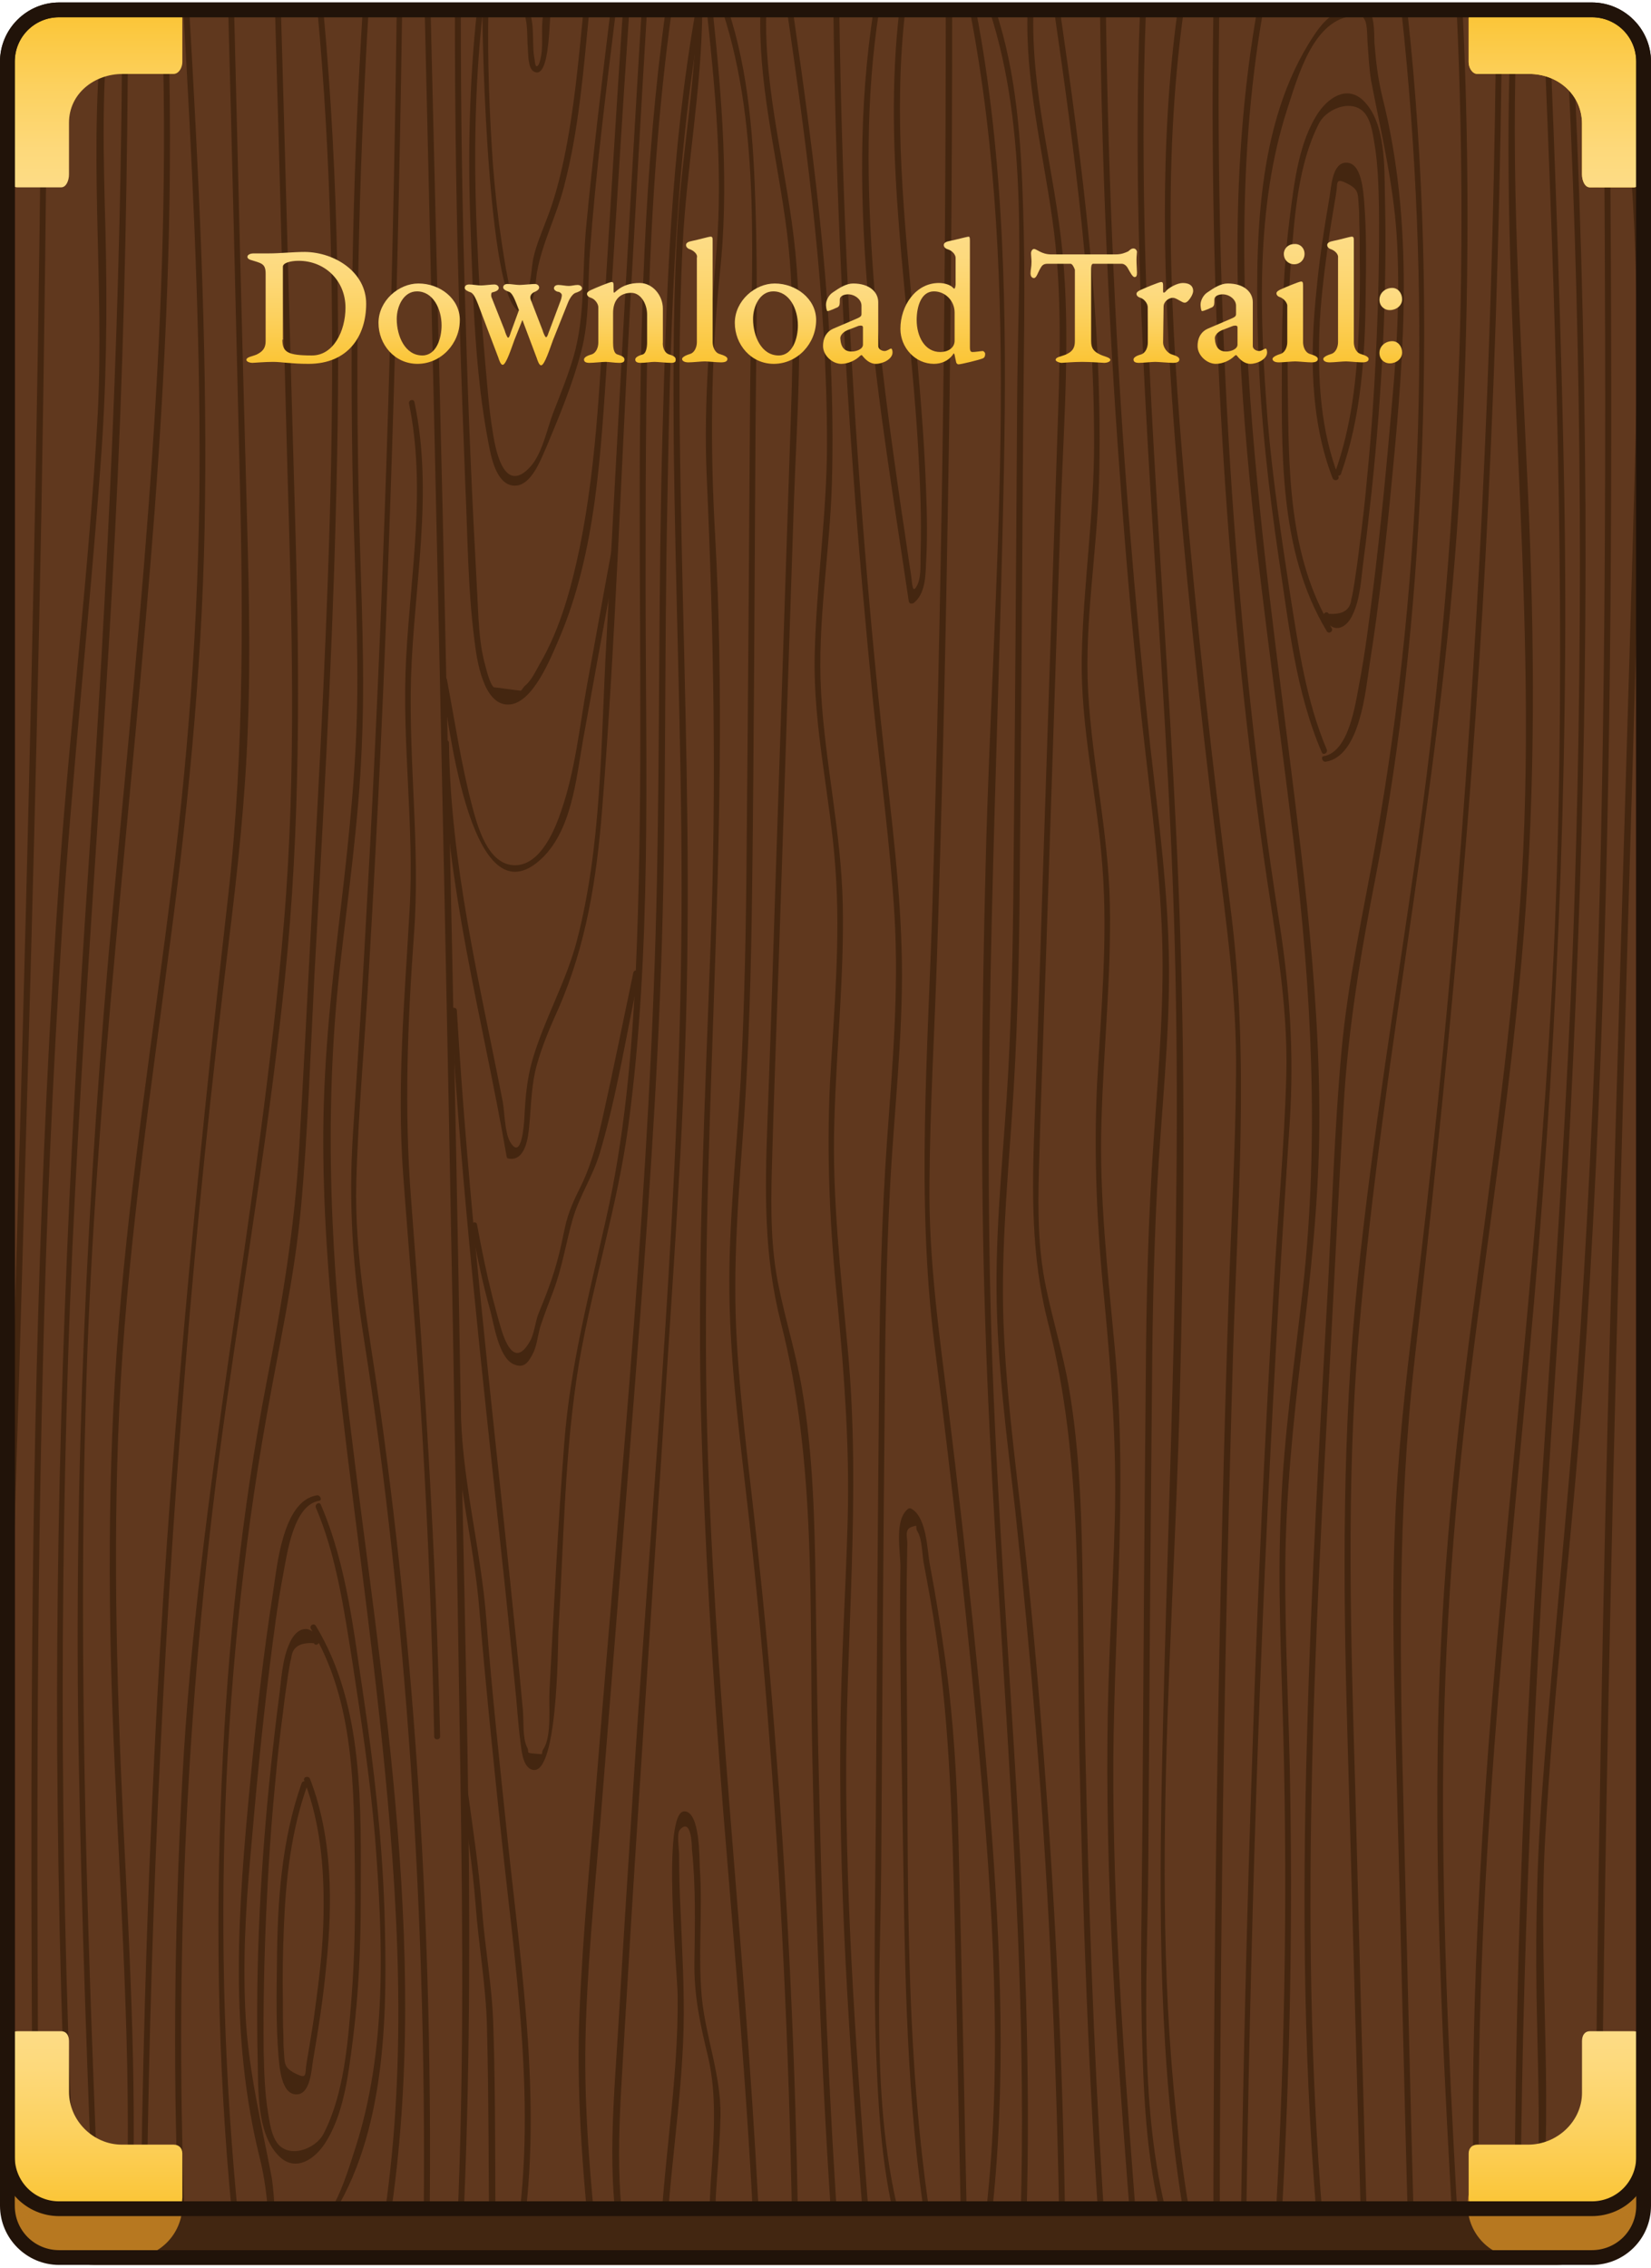 <?xml version="1.0" encoding="utf-8"?>
<!-- Generator: Adobe Illustrator 19.0.0, SVG Export Plug-In . SVG Version: 6.00 Build 0)  -->
<svg version="1.1" id="Layer_1" xmlns="http://www.w3.org/2000/svg" xmlns:xlink="http://www.w3.org/1999/xlink" x="0px" y="0px"
	 viewBox="0 0 335 460" style="enable-background:new 0 0 335 460;" xml:space="preserve">
<style type="text/css">
	.st0{fill:#60381E;}
	.st1{fill:#442610;}
	.st2{fill:#422611;}
	.st3{fill:#B77820;}
	.st4{fill:#FBC536;}
	.st5{fill:url(#XMLID_2_);}
	.st6{fill:url(#XMLID_3_);}
	.st7{fill:url(#XMLID_4_);}
	.st8{fill:url(#XMLID_6_);}
	.st9{fill:#211309;}
	.st10{fill:url(#XMLID_7_);}
	.st11{fill:url(#XMLID_8_);}
	.st12{fill:url(#XMLID_9_);}
	.st13{fill:url(#XMLID_10_);}
	.st14{fill:url(#XMLID_11_);}
	.st15{fill:url(#XMLID_12_);}
	.st16{fill:url(#XMLID_13_);}
	.st17{fill:url(#XMLID_14_);}
	.st18{fill:url(#XMLID_15_);}
	.st19{fill:url(#XMLID_16_);}
	.st20{fill:url(#XMLID_17_);}
	.st21{fill:url(#XMLID_18_);}
	.st22{fill:url(#XMLID_19_);}
	.st23{fill:url(#XMLID_20_);}
</style>
<path id="XMLID_38_" class="st0" d="M315.7,459.4H19.3C8.7,459.4,0,450.8,0,440.1V19.9C0,9.2,8.7,0.6,19.3,0.6h296.3
	c10.7,0,19.3,8.7,19.3,19.3v420.2C335,450.8,326.3,459.4,315.7,459.4z"/>
<g id="XMLID_5_">
	<g id="XMLID_1870_">
		<g id="XMLID_1937_">
			<g id="XMLID_2709_">
				<path id="XMLID_2754_" class="st1" d="M61.2,361.7c-4.1,11.6-4.9,24-5,36.2c-0.1,6.3-0.2,12.7,0.3,19c0.2,2.1,0.5,7.9,3.6,7.9
					c2.9,0.1,3.1-5.1,3.4-6.8c1.1-6.4,2.1-12.8,2.7-19.3c1.3-12.6,1.3-26-3.3-37.9c-0.3-0.7-1.4-0.4-1.2,0.3
					c3.6,9.3,4.2,19.4,3.9,29.2c-0.2,5.8-0.9,11.6-1.7,17.4c-0.3,2.4-0.7,4.8-1.1,7.2c-0.2,1.2-0.4,2.4-0.6,3.6
					c-0.4,2.2,0.3,3.4-2.4,2c-2.3-1.2-2-2.1-2.2-4.5c-0.1-1.1-0.1-2.1-0.1-3.2c-0.1-2.3-0.1-4.7-0.1-7c-0.1-5,0-10,0.2-15
					c0.4-9.8,1.5-19.6,4.8-28.8C62.6,361.3,61.4,361,61.2,361.7L61.2,361.7z"/>
			</g>
		</g>
		<g id="XMLID_1936_">
			<g id="XMLID_2558_">
				<path id="XMLID_2569_" class="st1" d="M64.7,332.7c-1.6-3.5-4.5-2.7-5.9,0.5c-1.6,3.4-1.7,7.6-2.2,11.2
					c-0.6,4.5-1.1,9.1-1.6,13.6c-2.1,20-3.2,40.3-2.7,60.5c0.1,5.6-0.1,13.9,3.9,18.4c3.2,3.7,7.1,1.6,9.5-1.8
					c4.1-6,5-14.5,5.9-21.4c1.2-9.5,1.6-19.1,1.6-28.6c0-18.4,0.8-38.9-9.1-55.3c-0.4-0.7-1.4-0.1-1,0.6c8.9,14.7,8.7,32.5,8.9,49
					c0.1,8.7,0,17.4-0.7,26.1c-0.7,8.8-1.5,19.2-5.6,27.2c-1.7,3.4-7.5,5.3-9.7,1.6c-1-1.6-1.3-3.9-1.6-5.7
					c-0.7-4.2-0.8-8.4-0.9-12.6c-0.1-9.2,0.1-18.4,0.5-27.6c0.4-9.1,1-18.3,1.9-27.4c0.4-4.5,0.9-9,1.5-13.5
					c0.3-2.7,0.7-5.4,1.1-8.1c0.2-1,0.3-2.1,0.6-3.1c0.2-2.2,1.7-3.2,4.6-3C64,334,65,333.4,64.7,332.7L64.7,332.7z"/>
			</g>
		</g>
		<g id="XMLID_1935_">
			<g id="XMLID_2549_">
				<path id="XMLID_2554_" class="st1" d="M64.3,303.3c-7,1.1-8.1,14.6-8.9,19.7c-2,12.7-3.4,25.4-4.6,38.2
					c-2.5,25.9-4.4,51.4,2,76.9c0.9,3.7,1.3,7.1,1.6,10.8c0.1,1.5-0.1,5.4,1.1,6.6c1.3,1.4,3.7,0.5,5.4,0.1c2.6-0.6,4.4-2.9,5.8-5
					c12-18,11.9-42.8,11.3-63.4c-0.5-14.4-2.1-28.6-4.2-42.8c-2-13.2-3.4-26.9-8.7-39.2c-0.3-0.7-1.3-0.1-1,0.6
					c4.2,9.9,5.7,20.7,7.4,31.3c1.8,11.8,3.6,23.7,4.6,35.6c1.6,20.8,2.5,42.9-4,63c-2.1,6.4-5.1,17.6-12.8,18.8
					c-1.8,0.3-2.1,0.8-2.9-0.7c-0.6-1-0.5-3.8-0.6-4.9c-0.2-2.5-0.3-5-0.7-7.4c-2-10.5-4.5-20.7-5.2-31.5
					c-0.7-11.2-0.1-22.3,0.9-33.4c1.1-12.8,2.3-25.6,3.9-38.4c0.8-6.4,1.6-12.8,2.8-19.1c0.8-4.2,2.1-13.9,7.3-14.7
					C65.4,304.3,65,303.2,64.3,303.3L64.3,303.3z"/>
			</g>
		</g>
		<g id="XMLID_1934_">
			<g id="XMLID_2157_">
				<path id="XMLID_2169_" class="st1" d="M64.4,2c5.7,61.3,2.1,122.9-1.2,184.2c-0.8,15.6-1.6,31.2-2.5,46.8
					c-0.9,16-3.5,31.5-6.6,47.3c-5.1,26.5-7.9,53.5-9.1,80.5c-1.4,31.5-0.7,63.1,2.7,94.4c0.1,0.8,1.3,0.8,1.2,0
					c-6-55.6-4.6-112.9,5.2-168c2.5-14.2,5.7-28.2,7-42.6c1.4-15.5,1.9-31.2,2.7-46.8c1.7-30.8,3.5-61.6,4.3-92.4
					c1-34.5,0.7-69-2.5-103.4C65.6,1.2,64.4,1.2,64.4,2L64.4,2z"/>
			</g>
		</g>
		<g id="XMLID_1933_">
			<g id="XMLID_2143_">
				<path id="XMLID_2155_" class="st1" d="M55.8,2c0.9,30.9,1.7,61.7,2.5,92.6c0.9,30.9,1.9,61.7-0.7,92.6
					C52.7,245.4,40.1,302.5,37,360.8c-1.7,31.4-2,62.9-0.5,94.3c0,0.8,1.2,0.8,1.2,0c-2.6-56.8,0.2-113.8,8.2-170.1
					c4.1-28.8,8.9-57.5,11.9-86.5c3.2-30.9,3-61.6,2.1-92.5C58.9,71.4,58,36.7,57,2C57,1.2,55.8,1.2,55.8,2L55.8,2z"/>
			</g>
		</g>
		<g id="XMLID_1931_">
			<g id="XMLID_2134_">
				<path id="XMLID_2141_" class="st1" d="M46.3,2c0.8,29.5,1.5,59.1,2.2,88.6c0.8,30.6,1.2,60.7-2.2,91.1
					c-6.6,58.1-12.2,116.2-15,174.6c-1.6,32.9-2.5,65.8-2.8,98.8c0,0.8,1.2,0.8,1.2,0c0.5-59.3,3.1-118.7,7.9-177.8
					c2.3-28.8,5.3-57.4,8.8-86.1c1.8-14.6,3.4-29.2,3.9-44c0.6-15.5,0.1-31.1-0.3-46.6C49.1,67.8,48.3,34.9,47.5,2
					C47.5,1.2,46.3,1.2,46.3,2L46.3,2z"/>
			</g>
		</g>
		<g id="XMLID_1930_">
			<g id="XMLID_2098_">
				<path id="XMLID_2104_" class="st1" d="M37.2,2c1.7,29.5,3.2,59,3.3,88.5c0.1,29.7-1.9,59.2-5.6,88.7
					c-3.7,29.8-8.4,59.4-10.8,89.3c-2.4,30-2.2,60.2-0.8,90.2c1.4,32.1,3.7,64.3,2.1,96.4c0,0.8,1.2,0.8,1.2,0
					c1.4-28.5-0.2-57.1-1.6-85.6c-1.4-29.8-2.2-59.6-0.5-89.4c1.8-30,6.2-59.7,10.1-89.5c3.9-29.5,6.7-59,7-88.8
					C42,68.5,40.3,35.2,38.4,2C38.4,1.2,37.2,1.2,37.2,2L37.2,2z"/>
			</g>
		</g>
		<g id="XMLID_1929_">
			<g id="XMLID_2088_">
				<path id="XMLID_2095_" class="st1" d="M32.8,2c2.3,60.5-4.2,120.8-9.8,180.9C17.6,241.3,14.9,299.4,16,358
					c0.6,32.4,1.8,64.8,3.1,97.1c0,0.8,1.2,0.8,1.2,0c-2.4-58-4.6-116.1-2.8-174.1c1.8-59.4,9.4-118.4,13.9-177.7
					C33.9,69.6,35.3,35.8,34,2C34,1.2,32.8,1.2,32.8,2L32.8,2z"/>
			</g>
		</g>
		<g id="XMLID_1928_">
			<g id="XMLID_2077_">
				<path id="XMLID_2084_" class="st1" d="M73.6,2c-1.9,30.6-2.6,61.3-2.1,92c0.2,15.4,1.1,30.7,1,46.1c-0.1,14.6-1.6,29.1-3.3,43.6
					c-1.8,15.2-3.5,30.4-3.6,45.7c-0.1,15,1,29.9,2.5,44.8c3,28.4,7.3,56.6,10,84.9c3.1,31.8,4.5,64.2-1,95.9
					c-0.1,0.8,1,1.1,1.2,0.3c9.7-55.8-0.9-112.9-7.5-168.4c-3.6-30.1-5.2-59.9-1.9-90.1c1.7-15.1,3.9-30.1,4.5-45.3
					c0.7-15.3-0.1-30.5-0.5-45.8C72,71.1,72.7,36.5,74.8,2C74.8,1.2,73.6,1.2,73.6,2L73.6,2z"/>
			</g>
		</g>
		<g id="XMLID_1927_">
			<g id="XMLID_2068_">
				<path id="XMLID_2075_" class="st1" d="M80.5,2c-0.8,60.8-2.7,121.6-6.1,182.3c-0.8,15.3-1.8,30.6-2.8,45.9
					c-0.9,14,0,27.3,2.2,41.1c4.5,28.6,7.5,57.4,9.5,86.2c2.2,32.5,3.1,65.1,2.6,97.7c0,0.8,1.2,0.8,1.2,0
					c0.9-56.9-2.2-114.1-10.1-170.4c-2.1-15-5.1-29.9-4.7-45.1c0.4-14.6,1.8-29.2,2.6-43.8c1.8-30.4,3.2-60.8,4.2-91.2
					c1.2-34.2,2-68.4,2.5-102.7C81.7,1.2,80.5,1.2,80.5,2L80.5,2z"/>
			</g>
		</g>
		<g id="XMLID_1926_">
			<g id="XMLID_2059_">
				<path id="XMLID_2066_" class="st1" d="M24.8,2c-0.1,58.3-3,116.4-6.9,174.6c-4,59.5-6.6,119-6.3,178.7
					c0.2,33.3,1.1,66.6,2.9,99.9c0,0.8,1.2,0.8,1.2,0c-3.2-59.6-3.8-119.4-1.9-179.1c1.9-60,7.4-119.8,10.1-179.8
					C25.3,64.9,25.9,33.4,26,2C26,1.2,24.8,1.2,24.8,2L24.8,2z"/>
			</g>
		</g>
		<g id="XMLID_1924_">
			<g id="XMLID_2048_">
				<path id="XMLID_2054_" class="st1" d="M21.2,2c-3.6,27.3,0.1,55.1-1.4,82.5c-1.7,30.8-5.5,61.4-7.7,92.1
					c-4.2,59.8-5.5,119.8-5.7,179.8c-0.1,32.9,0.1,65.8,0.4,98.7c0,0.8,1.2,0.8,1.2,0c-0.5-59.4-0.8-118.7,0.7-178.1
					c0.7-29.6,2-59.1,3.9-88.6c2-31.4,5.5-62.7,7.8-94.1c1.2-15.8,1.4-31.6,1-47.5C21,31.9,20.5,16.9,22.4,2
					C22.5,1.2,21.3,1.2,21.2,2L21.2,2z"/>
			</g>
		</g>
		<g id="XMLID_1923_">
			<g id="XMLID_2038_">
				<path id="XMLID_2045_" class="st1" d="M8.5,2C7.6,122.9,3.6,243.6,0.2,364.4c-0.9,30.4-0.7,60.8,3.6,90.9
					c0.1,0.8,1.3,0.4,1.2-0.3c-3.9-27.4-4.5-55.1-3.8-82.7c0.7-30.1,1.7-60.3,2.6-90.4c1.7-59.4,3.5-118.7,4.6-178.1
					C9,69.9,9.4,36,9.7,2C9.7,1.2,8.5,1.2,8.5,2L8.5,2z"/>
			</g>
		</g>
		<g id="XMLID_1898_">
			<g id="XMLID_1922_">
				<g id="XMLID_2028_">
					<path id="XMLID_2034_" class="st1" d="M191.9,2c0,60.5-0.9,121-2.7,181.4c-0.9,29.8-3.3,59.6,0.4,89.3
						c3.7,29.2,7,58.5,9.5,87.8c2.7,31.3,4.5,63.2,0.2,94.5c-0.1,0.8,1.1,1.1,1.2,0.3c3.7-27.3,2.8-55.1,0.8-82.5
						c-2.1-28.9-5.3-57.9-8.8-86.7c-1.9-15.4-4.1-30.7-3.9-46.2c0.1-15.1,1-30.1,1.5-45.2c1-30,1.7-59.9,2.2-89.9
						c0.6-34.3,0.9-68.6,0.9-102.8C193.1,1.2,191.9,1.2,191.9,2L191.9,2z"/>
				</g>
			</g>
			<g id="XMLID_1921_">
				<g id="XMLID_2020_">
					<path id="XMLID_2026_" class="st1" d="M196.8,2.2c10.9,56.6,4.6,115.6,3.2,172.9c-0.8,30.9-1.1,61.8-0.1,92.7
						c0.9,29.1,3,58.1,4.7,87.2c2,33.4,3.6,66.8,2.3,100.2c0,0.8,1.2,0.8,1.2,0c2.3-59.3-4.5-118.4-6.7-177.6
						c-2.3-60.8,1.1-121.4,2.3-182.2c0.6-31.2,0.2-62.8-5.7-93.5C197.8,1.1,196.7,1.4,196.8,2.2L196.8,2.2z"/>
				</g>
			</g>
			<g id="XMLID_1920_">
				<g id="XMLID_2012_">
					<path id="XMLID_2018_" class="st1" d="M200.8,2.2c8,24.5,5.8,52.2,5.6,77.6c-0.2,30.6-0.4,61.2-0.7,91.7
						c-0.1,15.2-0.3,30.3-1.1,45.5c-0.8,14.9-2.5,29.7-2.4,44.6c0.1,15,2.1,29.9,3.8,44.8c1.6,14.9,3,29.7,4.2,44.6
						c2.8,34.7,4.3,69.4,4.8,104.2c0,0.8,1.2,0.8,1.2,0c-0.4-31.2-1.7-62.3-4-93.4c-1.1-15.3-2.4-30.5-4-45.7
						c-1.6-15.3-3.8-30.5-4.5-45.8c-0.7-14.6,0.6-29,1.6-43.5c1.1-15.7,1.5-31.5,1.6-47.3c0.3-30.7,0.5-61.4,0.7-92.1
						c0.1-15,0.5-30.1,0-45.1c-0.4-13.5-1.3-27.4-5.6-40.3C201.7,1.1,200.5,1.4,200.8,2.2L200.8,2.2z"/>
				</g>
			</g>
			<g id="XMLID_1919_">
				<g id="XMLID_2004_">
					<path id="XMLID_2010_" class="st1" d="M272.1,96.1c4.1-11.6,4.9-24,5-36.2c0.1-6.3,0.2-12.7-0.3-19c-0.2-2.1-0.5-7.9-3.6-7.9
						c-2.9-0.1-3.1,5.1-3.4,6.8c-1.1,6.4-2.1,12.8-2.7,19.3c-1.3,12.6-1.3,26,3.3,37.9c0.3,0.7,1.4,0.4,1.2-0.3
						c-3.6-9.3-4.2-19.4-3.9-29.2c0.2-5.8,0.9-11.6,1.7-17.4c0.3-2.4,0.7-4.8,1.1-7.2c0.2-1.2,0.4-2.4,0.6-3.6
						c0.4-2.2-0.3-3.4,2.4-2c2.3,1.2,2,2.1,2.2,4.5c0.1,1.1,0.1,2.1,0.1,3.2c0.1,2.3,0.1,4.7,0.1,7c0.1,5,0,10-0.2,15
						c-0.4,9.8-1.5,19.6-4.8,28.8C270.7,96.5,271.9,96.8,272.1,96.1L272.1,96.1z"/>
				</g>
			</g>
			<g id="XMLID_1917_">
				<g id="XMLID_1997_">
					<path id="XMLID_2001_" class="st1" d="M268.6,125.1c1.6,3.5,4.5,2.7,5.9-0.5c1.6-3.4,1.7-7.6,2.2-11.2
						c0.6-4.5,1.1-9.1,1.6-13.6c2.1-20,3.2-40.3,2.7-60.5c-0.1-5.6,0.1-13.9-3.9-18.4c-3.2-3.7-7.1-1.6-9.5,1.8
						c-4.1,6-5,14.5-5.9,21.4c-1.2,9.5-1.6,19.1-1.6,28.6c0,18.4-0.8,38.9,9.1,55.3c0.4,0.7,1.4,0.1,1-0.6
						c-8.9-14.7-8.7-32.5-8.9-49c-0.1-8.7,0-17.4,0.7-26.1c0.7-8.8,1.5-19.2,5.6-27.2c1.7-3.4,7.5-5.3,9.7-1.6
						c1,1.6,1.3,3.9,1.6,5.7c0.7,4.2,0.8,8.4,0.9,12.6c0.1,9.2-0.1,18.4-0.5,27.6c-0.4,9.1-1,18.3-1.9,27.4c-0.4,4.5-0.9,9-1.5,13.5
						c-0.3,2.7-0.7,5.4-1.1,8.1c-0.2,1-0.3,2.1-0.6,3.1c-0.2,2.2-1.7,3.2-4.6,3C269.3,123.8,268.3,124.4,268.6,125.1L268.6,125.1z"
						/>
				</g>
			</g>
			<g id="XMLID_1916_">
				<g id="XMLID_1990_">
					<path id="XMLID_1994_" class="st1" d="M269,154.5c7-1.1,8.1-14.6,8.9-19.7c2-12.7,3.4-25.4,4.6-38.2c2.5-25.9,4.4-51.4-2-76.9
						c-0.9-3.7-1.3-7.1-1.6-10.8c-0.1-1.5,0.1-5.4-1.1-6.6c-1.3-1.4-3.7-0.5-5.4-0.1c-2.6,0.6-4.4,2.9-5.8,5
						c-12,18-11.9,42.8-11.3,63.4c0.5,14.4,2.1,28.6,4.2,42.8c2,13.2,3.4,26.9,8.7,39.2c0.3,0.7,1.3,0.1,1-0.6
						c-4.2-9.9-5.7-20.7-7.4-31.3c-1.8-11.8-3.6-23.7-4.6-35.6c-1.6-20.8-2.5-42.9,4-63c2.1-6.4,5.1-17.6,12.8-18.8
						c1.8-0.3,2.1-0.8,2.9,0.7c0.6,1,0.5,3.8,0.6,4.9c0.2,2.5,0.3,5,0.7,7.4c2,10.5,4.5,20.7,5.2,31.5c0.7,11.2,0.1,22.3-0.9,33.4
						c-1.1,12.8-2.3,25.6-3.9,38.4c-0.8,6.4-1.6,12.8-2.8,19.1c-0.8,4.2-2.1,13.9-7.3,14.7C268,153.5,268.3,154.6,269,154.5
						L269,154.5z"/>
				</g>
			</g>
			<g id="XMLID_1915_">
				<g id="XMLID_1983_">
					<path id="XMLID_1987_" class="st1" d="M268.9,455.8c-5.7-61.3-2.1-122.9,1.2-184.2c0.8-15.6,1.6-31.2,2.5-46.8
						c0.9-16,3.5-31.5,6.6-47.3c5.1-26.5,7.9-53.5,9.1-80.5c1.4-31.5,0.7-63.1-2.7-94.4c-0.1-0.8-1.3-0.8-1.2,0
						c6,55.6,4.6,112.9-5.2,168c-2.5,14.2-5.7,28.2-7,42.6c-1.4,15.5-1.9,31.2-2.7,46.8c-1.7,30.8-3.5,61.6-4.3,92.4
						c-1,34.5-0.7,69,2.5,103.4C267.8,456.5,269,456.6,268.9,455.8L268.9,455.8z"/>
				</g>
			</g>
			<g id="XMLID_1914_">
				<g id="XMLID_1976_">
					<path id="XMLID_1980_" class="st1" d="M277.5,455.8c-0.9-30.9-1.7-61.7-2.5-92.6c-0.9-30.9-1.9-61.7,0.7-92.6
						c4.9-58.2,17.5-115.3,20.6-173.6c1.7-31.4,2-62.9,0.5-94.3c0-0.8-1.2-0.8-1.2,0c2.6,56.8-0.2,113.8-8.2,170.1
						c-4.1,28.8-8.9,57.5-11.9,86.5c-3.2,30.9-3,61.6-2.1,92.5c1,34.7,1.9,69.4,2.9,104.1C276.3,456.6,277.5,456.6,277.5,455.8
						L277.5,455.8z"/>
				</g>
			</g>
			<g id="XMLID_1913_">
				<g id="XMLID_1969_">
					<path id="XMLID_1973_" class="st1" d="M287,455.8c-0.8-29.5-1.5-59.1-2.2-88.6c-0.8-30.6-1.2-60.7,2.2-91.1
						c6.6-58.1,12.2-116.2,15-174.6c1.6-32.9,2.5-65.8,2.8-98.8c0-0.8-1.2-0.8-1.2,0c-0.5,59.3-3.1,118.7-7.9,177.8
						c-2.3,28.8-5.3,57.4-8.8,86.1c-1.8,14.6-3.4,29.2-3.9,44c-0.6,15.5-0.1,31.1,0.3,46.6c0.9,32.9,1.6,65.8,2.5,98.7
						C285.9,456.6,287.1,456.6,287,455.8L287,455.8z"/>
				</g>
			</g>
			<g id="XMLID_1912_">
				<g id="XMLID_1962_">
					<path id="XMLID_1966_" class="st1" d="M296.1,455.8c-1.7-29.5-3.2-59-3.3-88.5c-0.1-29.7,1.9-59.2,5.6-88.7
						c3.7-29.8,8.4-59.4,10.8-89.3c2.4-30,2.2-60.2,0.8-90.2c-1.4-32.1-3.7-64.3-2.1-96.4c0-0.8-1.2-0.8-1.2,0
						c-2.9,58.4,5.5,116.6,2.1,175c-1.8,30-6.2,59.7-10.1,89.5c-3.9,29.5-6.7,59-7,88.8c-0.4,33.3,1.4,66.6,3.3,99.8
						C294.9,456.6,296.1,456.6,296.1,455.8L296.1,455.8z"/>
				</g>
			</g>
			<g id="XMLID_1910_">
				<g id="XMLID_1955_">
					<path id="XMLID_1959_" class="st1" d="M300.5,455.8c-2.3-60.5,4.2-120.8,9.8-180.9c5.4-58.3,8.1-116.5,7.1-175.1
						c-0.6-32.4-1.8-64.8-3.1-97.1c0-0.8-1.2-0.8-1.2,0c2.4,58,4.6,116.1,2.8,174.1c-1.8,59.4-9.4,118.4-13.9,177.7
						c-2.5,33.7-3.9,67.5-2.7,101.3C299.4,456.6,300.6,456.6,300.5,455.8L300.5,455.8z"/>
				</g>
			</g>
			<g id="XMLID_1909_">
				<g id="XMLID_1948_">
					<path id="XMLID_1952_" class="st1" d="M259.7,455.8c1.9-30.6,2.6-61.3,2.1-92c-0.2-15.4-1.1-30.7-1-46.1
						c0.1-14.6,1.6-29.1,3.3-43.6c1.8-15.2,3.5-30.4,3.6-45.7c0.1-15-1-29.9-2.5-44.8c-3-28.4-7.3-56.6-10-84.9
						c-3.1-31.8-4.5-64.2,1-95.9c0.1-0.8-1-1.1-1.2-0.3c-9.7,55.8,0.9,112.9,7.5,168.4c3.6,30.1,5.2,59.9,1.9,90.1
						c-1.7,15.1-3.9,30.1-4.5,45.3c-0.7,15.3,0.1,30.5,0.5,45.8c0.9,34.6,0.2,69.2-1.9,103.7C258.5,456.6,259.7,456.6,259.7,455.8
						L259.7,455.8z"/>
				</g>
			</g>
			<g id="XMLID_1908_">
				<g id="XMLID_1647_">
					<path id="XMLID_1945_" class="st1" d="M252.8,455.8c0.8-60.8,2.7-121.6,6.1-182.3c0.8-15.3,1.8-30.6,2.8-45.9
						c0.9-14,0-27.3-2.2-41.1c-4.5-28.6-7.5-57.4-9.5-86.2c-2.2-32.5-3.1-65.1-2.6-97.7c0-0.8-1.2-0.8-1.2,0
						c-0.9,56.9,2.2,114.1,10.1,170.4c2.1,15,5.1,29.9,4.7,45.1c-0.4,14.6-1.8,29.2-2.6,43.8c-1.8,30.4-3.2,60.8-4.2,91.2
						c-1.2,34.2-2,68.4-2.5,102.7C251.6,456.6,252.8,456.6,252.8,455.8L252.8,455.8z"/>
				</g>
			</g>
			<g id="XMLID_1907_">
				<g id="XMLID_1611_">
					<path id="XMLID_1635_" class="st1" d="M247.5,455.8c0-60.5,0.9-121,2.7-181.4c0.9-29.8,3.3-59.6-0.4-89.3
						c-3.7-29.2-7-58.5-9.5-87.8c-2.7-31.3-4.5-63.2-0.2-94.5c0.1-0.8-1.1-1.1-1.2-0.3c-3.7,27.3-2.8,55.1-0.8,82.5
						c2.1,28.9,5.3,57.9,8.8,86.7c1.9,15.4,4.1,30.7,3.9,46.2c-0.1,15.1-1,30.1-1.5,45.2c-1,30-1.7,59.9-2.2,89.9
						c-0.6,34.3-0.9,68.6-0.9,102.8C246.3,456.6,247.5,456.6,247.5,455.8L247.5,455.8z"/>
				</g>
			</g>
			<g id="XMLID_1906_">
				<g id="XMLID_1575_">
					<path id="XMLID_1599_" class="st1" d="M242.6,455.6C231.7,399,238,340,239.4,282.8c0.8-30.9,1.1-61.8,0.1-92.7
						c-0.9-29.1-3-58.1-4.7-87.2c-2-33.4-3.6-66.8-2.3-100.2c0-0.8-1.2-0.8-1.2,0C229,61.9,235.8,121,238,180.2
						c2.3,60.8-1.1,121.4-2.3,182.2c-0.6,31.2-0.2,62.8,5.7,93.5C241.6,456.7,242.7,456.4,242.6,455.6L242.6,455.6z"/>
				</g>
			</g>
			<g id="XMLID_1905_">
				<g id="XMLID_1533_">
					<path id="XMLID_1563_" class="st1" d="M308.5,455.8c0.1-58.3,3-116.4,6.9-174.6c4-59.5,6.6-119,6.3-178.7
						c-0.2-33.3-1.1-66.6-2.9-99.9c0-0.8-1.2-0.8-1.2,0c3.2,59.6,3.8,119.4,1.9,179.1c-1.9,60-7.4,119.8-10.1,179.8
						c-1.4,31.4-2.1,62.8-2.1,94.3C307.3,456.6,308.5,456.6,308.5,455.8L308.5,455.8z"/>
				</g>
			</g>
			<g id="XMLID_1903_">
				<g id="XMLID_1497_">
					<path id="XMLID_1521_" class="st1" d="M312.1,455.8c3.6-27.3-0.1-55.1,1.4-82.5c1.7-30.8,5.5-61.4,7.7-92.1
						c4.2-59.8,5.5-119.8,5.7-179.8c0.1-32.9-0.1-65.8-0.4-98.7c0-0.8-1.2-0.8-1.2,0c0.5,59.4,0.8,118.7-0.7,178.1
						c-0.7,29.6-2,59.1-3.9,88.6c-2,31.4-5.5,62.7-7.8,94.1c-1.2,15.8-1.4,31.6-1,47.5c0.3,14.9,0.9,30-1.1,44.9
						C310.8,456.5,312,456.5,312.1,455.8L312.1,455.8z"/>
				</g>
			</g>
			<g id="XMLID_1902_">
				<g id="XMLID_1461_">
					<path id="XMLID_1485_" class="st1" d="M324.8,455.8c0.9-119.9,4.7-239.6,8.2-359.5c0.9-31.3,0.3-62-4.2-93
						c-0.1-0.8-1.3-0.4-1.2,0.3c4.1,28.2,5.1,56.3,4.3,84.7c-0.8,29.8-1.7,59.6-2.6,89.4c-1.7,58.7-3.5,117.4-4.5,176.1
						c-0.6,33.9-1,67.9-1.3,101.9C323.6,456.6,324.8,456.6,324.8,455.8L324.8,455.8z"/>
				</g>
			</g>
			<g id="XMLID_1901_">
				<g id="XMLID_1405_">
					<path id="XMLID_1449_" class="st1" d="M238.6,455.6c-8-24.5-5.8-52.2-5.6-77.6c0.2-30.6,0.4-61.2,0.7-91.7
						c0.1-15.2,0.3-30.3,1.1-45.5c0.8-14.9,2.5-29.7,2.4-44.6c-0.1-15-2.1-29.9-3.8-44.8c-1.6-14.9-3-29.7-4.2-44.6
						c-2.8-34.7-4.3-69.4-4.8-104.2c0-0.8-1.2-0.8-1.2,0c0.4,31.2,1.7,62.3,4,93.4c1.1,15.3,2.4,30.5,4,45.7
						c1.6,15.3,3.8,30.5,4.5,45.8c0.7,14.6-0.6,29-1.6,43.5c-1.1,15.7-1.5,31.5-1.6,47.3c-0.3,30.7-0.5,61.4-0.7,92.1
						c-0.1,15-0.5,30.1,0,45.1c0.4,13.5,1.3,27.4,5.6,40.3C237.7,456.7,238.9,456.4,238.6,455.6L238.6,455.6z"/>
				</g>
			</g>
			<g id="XMLID_1900_">
				<g id="XMLID_1399_">
					<path id="XMLID_1403_" class="st1" d="M208.5,2c-0.5,14.3,3,28.2,5,42.3c2.2,15.1,1.5,30.3,1,45.4c-1,30.3-2,60.6-3,90.9
						c-0.5,15.8-1,31.6-1.6,47.4c-0.5,13.7-0.7,26.7,2.7,40.1c7.3,28.3,5.8,57.9,6.4,86.9c0.7,33.7,1.9,67.4,4.3,101.1
						c0.1,0.8,1.3,0.8,1.2,0c-2.1-29.8-3.3-59.7-4-89.6c-0.4-14.8-0.6-29.5-0.8-44.3c-0.2-13.6-0.5-27.3-2.8-40.7
						c-1.2-7-3.3-13.7-4.7-20.6c-1.6-7.7-1.6-15.5-1.4-23.3c0.4-15.1,1-30.1,1.5-45.2c1-30.3,2-60.6,3-90.9
						c0.6-16.6,1.9-33.6,0.3-50.2c-1.6-16.6-6.5-32.7-5.9-49.4C209.8,1.2,208.6,1.2,208.5,2L208.5,2z"/>
				</g>
			</g>
			<g id="XMLID_1899_">
				<g id="XMLID_1369_">
					<path id="XMLID_1373_" class="st1" d="M213.9,2.2c4.2,29,8.1,58.3,8.1,87.7c0,14.5-2.2,28.8-2.5,43.2
						c-0.3,14.5,3.2,28.6,4.2,42.9c1.1,14.6-0.3,29.2-1.1,43.8c-0.7,14.9,0,29.5,1.5,44.2c1.4,14.8,2.5,29.4,2.1,44.2
						c-0.4,14.9-1.4,29.7-1.5,44.6c-0.3,34.5,2.4,68.9,5.1,103.2c0.1,0.8,1.3,0.8,1.2,0c-2.4-31-4.9-62.1-5.1-93.3
						c-0.2-29.8,3.1-59.5,0.3-89.2c-1.4-15.4-3.2-30.7-2.7-46.2c0.4-14.6,2-29.2,1.7-43.9c-0.3-14.5-3.6-28.6-4.4-43
						c-0.8-14.2,1.8-28.3,2.2-42.5c0.9-32.3-3.4-64.4-8-96.3C214.9,1.1,213.8,1.4,213.9,2.2L213.9,2.2z"/>
				</g>
			</g>
		</g>
		<g id="XMLID_1896_">
			<g id="XMLID_1393_">
				<path id="XMLID_1397_" class="st1" d="M146.6,2.2c8,24.5,5.8,52.2,5.6,77.6c-0.2,30.6-0.4,61.2-0.7,91.7
					c-0.1,15.8-0.4,31.6-1.2,47.4c-0.8,14.5-2.5,29-2.3,43.6c0.2,15.3,2.3,30.5,4,45.7c1.6,14.8,3,29.5,4.1,44.3
					c2.7,34.5,4.2,69,4.7,103.6c0,0.8,1.2,0.8,1.2,0c-0.4-31.3-1.7-62.6-4-93.9c-1.1-14.9-2.3-29.7-3.9-44.5
					c-1.5-15.2-3.7-30.4-4.6-45.7c-0.9-15.2,0.4-30.3,1.5-45.4c1-15.1,1.4-30.2,1.6-45.3c0.4-31.4,0.5-62.7,0.7-94.1
					c0.1-15,0.5-30.1,0-45.1c-0.4-13.5-1.3-27.4-5.6-40.3C147.5,1.1,146.3,1.4,146.6,2.2L146.6,2.2z"/>
			</g>
		</g>
		<g id="XMLID_1895_">
			<g id="XMLID_1387_">
				<path id="XMLID_1391_" class="st1" d="M184.4,456c-8-24.3-5.8-51.8-5.6-77c0.2-30.9,0.4-61.8,0.7-92.7
					c0.1-15.2,0.3-30.3,1.1-45.5c0.8-15.2,2.6-30.3,2.4-45.5c-0.2-14.7-2.1-29.2-3.7-43.8c-1.7-15.4-3.1-30.7-4.3-46.2
					c-2.7-34.4-4.2-68.8-4.7-103.3c0-0.8-1.2-0.8-1.2,0c0.4,31.2,1.7,62.5,4,93.6c1.1,15.5,2.5,30.9,4,46.3
					c1.5,14.6,3.5,29.1,4.4,43.8c0.9,15.2-0.4,30.3-1.5,45.4c-1.1,15.7-1.5,31.5-1.6,47.3c-0.3,30.7-0.5,61.4-0.7,92.1
					c-0.1,15.4-0.5,30.9,0.1,46.3c0.5,13.2,1.4,26.9,5.5,39.6C183.5,457.1,184.7,456.8,184.4,456L184.4,456z"/>
			</g>
		</g>
		<g id="XMLID_1894_">
			<g id="XMLID_1381_">
				<path id="XMLID_1385_" class="st1" d="M154.3,2c-0.5,14.3,3,28.2,5,42.3c2.2,15.1,1.5,30.3,1,45.4c-1,30.3-2,60.6-3,90.9
					c-0.5,15.8-1,31.6-1.6,47.4c-0.5,13.7-0.7,26.7,2.7,40.1c7.3,28.3,5.8,57.9,6.4,86.9c0.7,33.7,1.9,67.4,4.3,101.1
					c0.1,0.8,1.3,0.8,1.2,0c-2.1-29.8-3.3-59.7-4-89.6c-0.4-14.8-0.6-29.5-0.8-44.3c-0.2-13.6-0.5-27.3-2.8-40.7
					c-1.2-7-3.3-13.7-4.7-20.6c-1.6-7.7-1.6-15.5-1.4-23.3c0.4-15.1,1-30.1,1.5-45.2c1-30.3,2-60.6,3-90.9
					c0.6-16.6,1.9-33.6,0.3-50.2c-1.6-16.6-6.5-32.7-5.9-49.4C155.6,1.2,154.4,1.2,154.3,2L154.3,2z"/>
			</g>
		</g>
		<g id="XMLID_1893_">
			<g id="XMLID_1375_">
				<path id="XMLID_1379_" class="st1" d="M159.7,2.2c4.2,29,8.1,58.3,8.1,87.7c0,14.5-2.2,28.8-2.5,43.2
					c-0.3,14.5,3.2,28.6,4.2,42.9c1.1,14.6-0.3,29.2-1.1,43.8c-0.7,14.9,0,29.5,1.5,44.2c1.4,14.8,2.5,29.4,2.1,44.2
					c-0.4,14.9-1.4,29.7-1.5,44.6c-0.3,34.5,2.4,68.9,5.1,103.2c0.1,0.8,1.3,0.8,1.2,0c-2.4-31-4.9-62.1-5.1-93.3
					c-0.2-29.8,3.1-59.5,0.3-89.2c-1.4-15.4-3.2-30.7-2.7-46.2c0.4-14.6,2-29.2,1.7-43.9c-0.3-14.5-3.6-28.6-4.4-43
					c-0.8-14.2,1.8-28.3,2.2-42.5c0.9-32.3-3.4-64.4-8-96.3C160.7,1.1,159.6,1.4,159.7,2.2L159.7,2.2z"/>
			</g>
		</g>
		<g id="XMLID_1880_">
			<g id="XMLID_1892_">
				<g id="XMLID_1363_">
					<path id="XMLID_1367_" class="st1" d="M110.5,1.8c-0.6,1.9-0.5,4-0.5,5.9c0,1,0,2-0.1,2.9c0,0.1-0.4,3.2-1.1,2.8
						c-0.2-0.1-0.3-1-0.3-1.2c-0.7-3.3,0.2-7.5-1.4-10.6c-0.4-0.7-1.4-0.1-1,0.6c1.1,2.1,0.8,5.3,1,7.6c0.1,1.2,0,4,1.2,4.7
						c3.4,2,3.1-11.2,3.5-12.5C111.9,1.4,110.7,1.1,110.5,1.8L110.5,1.8z"/>
				</g>
			</g>
			<g id="XMLID_1891_">
				<g id="XMLID_1357_">
					<path id="XMLID_1361_" class="st1" d="M118.4,2c-1,10.2-1.9,20.4-4,30.4c-0.9,4.2-2,8.4-3.6,12.4c-0.9,2.4-1.9,4.7-2.5,7.2
						c-0.5,2-0.4,4.9-1.3,6.7c-0.1,0.4-0.2,0.8-0.3,1.3c-1-0.2-1.9-0.4-2.9-0.6c-0.5-0.5-0.6-2.3-0.8-3.1c-0.5-2.3-0.8-4.7-1.2-7.1
						c-0.8-5.3-1.4-10.7-1.8-16.1C99.3,22.8,98.9,12.4,99.1,2c0-0.8-1.2-0.8-1.2,0c-0.1,5.8,1.2,63,8.2,61.1
						c2.6-0.7,2.5-6.2,2.9-8.1c1.1-5.9,3.9-11.2,5.4-17c3.1-11.7,4-24,5.2-36C119.7,1.2,118.5,1.2,118.4,2L118.4,2z"/>
				</g>
			</g>
			<g id="XMLID_1889_">
				<g id="XMLID_1351_">
					<path id="XMLID_1355_" class="st1" d="M123.9,2c-1.8,14.8-3.6,29.6-5,44.4c-0.8,8.7-0.1,17.8-2.6,26.2c-1.1,3.7-2.6,7.4-4,11
						c-1.4,3.6-2.3,8.8-5.1,11.5c-5.2,5.1-6.8-4.6-7.3-8c-0.7-4.3-1-8.7-1.4-13c-0.7-7.9-1.3-15.9-1.6-23.8C96.1,34.2,96.2,18,98,2
						c0.1-0.8-1.1-0.8-1.2,0c-1.6,14.8-1.9,29.8-1.3,44.7c0.5,14.2,0.9,29.1,3.6,43.1c0.5,2.6,1.5,8.4,5.1,8.7
						c3.6,0.3,5.6-5.5,6.7-7.9c2.6-6.2,5.3-12.7,7-19.2c1.8-6.6,1.3-13.5,1.8-20.3c1.2-16.3,3.3-32.8,5.3-49.1
						C125.2,1.2,124,1.2,123.9,2L123.9,2z"/>
				</g>
			</g>
			<g id="XMLID_1888_">
				<g id="XMLID_1345_">
					<path id="XMLID_1349_" class="st1" d="M126.4,2c-1.2,18-2.3,36-3.4,54c-1.2,18.4-1.7,37.1-5.4,55.2c-1.7,8.1-3.9,16.3-8.1,23.5
						c-0.8,1.4-1.7,3.4-3,4.4c-0.3,0.3-0.5,0.7-0.8,1c-1.8-0.2-3.7-0.5-5.5-0.7c-0.7-0.5-1.4-3.1-1.7-4.3
						c-1.4-4.9-1.4-10.2-1.7-15.3c-1-18.2-1.8-36.3-2.3-54.5C93.8,44.2,93.5,23.1,93.5,2c0-0.8-1.2-0.8-1.2,0
						c0,21.4,0.3,42.9,1,64.3C93.6,76.8,94,87.4,94.4,98c0.5,10.6,0.5,21.5,1.9,32.1c0.4,3.4,1.7,13,6.9,12.8
						c4.9-0.1,8.6-9.6,10.1-13c7.7-17.8,8.6-38.2,9.9-57.3c1.5-23.5,2.9-47,4.5-70.5C127.7,1.2,126.5,1.2,126.4,2L126.4,2z"/>
				</g>
			</g>
			<g id="XMLID_1887_">
				<g id="XMLID_1339_">
					<path id="XMLID_1343_" class="st1" d="M130.2,2c-2.6,42.9-4.9,85.9-7.2,128.8c-1.1,20-0.9,40.8-6,60.2
						c-2.2,8.3-6.6,15.8-9,24.1c-1.1,3.9-1.4,7.6-1.6,11.6c-0.1,1.7-0.6,8.8-2.9,4.9c-1.1-1.9-1.1-6-1.5-8.2
						c-4.7-24.1-10.6-48.1-10.9-72.7c0-0.8-1.2-0.8-1.2,0c0.3,28.5,8.1,56,12.9,83.9c0,0.2,0.2,0.4,0.4,0.4c3.4,0.6,4-4.3,4.2-6.8
						c0.4-4.1,0.4-8.1,1.5-12.1c1.1-4,2.7-7.7,4.4-11.5c5.7-13,7.8-26.6,8.9-40.7c2.7-34.1,3.8-68.4,5.7-102.6
						c1.1-19.8,2.2-39.6,3.4-59.4C131.5,1.2,130.3,1.2,130.2,2L130.2,2z"/>
				</g>
			</g>
			<g id="XMLID_1886_">
				<g id="XMLID_1333_">
					<path id="XMLID_1337_" class="st1" d="M135.1,1.8C126.2,66.5,131.9,132,129,197c-0.8,16.8-2.3,33.7-6,50.1
						c-3.4,15.2-7.3,29.9-8.5,45.5c-1.3,16.7-2.1,33.5-3,50.2c-0.2,3.2,0.5,9.2-1.2,11.9c-0.8,1.2,0.5,1.2-1.7,1
						c-2.2-0.2-1-0.1-1.7-1.4c-0.9-1.9-0.6-5.3-0.8-7.4c-0.8-8.8-1.7-17.6-2.6-26.3c-4-38.5-8.5-76.9-10.8-115.6
						c0-0.8-1.2-0.8-1.2,0c2.2,36.7,6.3,73.2,10.2,109.7c1,9.1,1.9,18.2,2.8,27.3c0.4,3.7,0.6,7.5,1.1,11.3c0.2,1.5,0.4,4.6,2,5.5
						c5.6,3,5.6-25.3,5.7-27.7c1.1-18.2,1.2-36.7,4.2-54.7c2.8-16.2,7.8-31.8,10-48.1c4.8-35.9,3.5-72.5,3.5-108.6
						c0-39.1-0.1-78.6,5.3-117.5C136.4,1.4,135.3,1.1,135.1,1.8L135.1,1.8z"/>
				</g>
			</g>
			<g id="XMLID_1885_">
				<g id="XMLID_1327_">
					<path id="XMLID_1331_" class="st1" d="M121.2,456.2c-1.4-14.1-2.7-28.3-2.4-42.4c0.3-14.7,1.8-29.4,3-44
						c2.4-29.9,4.8-59.9,7.1-89.8c2.3-29.5,4.5-59.1,5.4-88.7c0.9-29.5,0.5-59,1.1-88.6c0.6-33.5,1.2-67.5,7-100.5
						c0.1-0.8-1-1.1-1.2-0.3c-5.1,28.7-6,57.9-6.8,86.9c-0.8,29.9-0.5,59.8-1.1,89.7c-1.2,59.9-7.2,119.7-12,179.4
						c-1.3,16.7-3,33.3-3.7,50c-0.7,16.2,0.6,32.2,2.2,48.3C120.1,456.9,121.3,456.9,121.2,456.2L121.2,456.2z"/>
				</g>
			</g>
			<g id="XMLID_1884_">
				<g id="XMLID_1321_">
					<path id="XMLID_1325_" class="st1" d="M105.6,456.3c4.8-27.7,0.2-56.4-2.7-84.1c-1.5-14.5-3.1-29-4.2-43.5
						c-1.1-14.9-5.3-29.5-5.2-44.4c0-0.8-1.2-0.8-1.2,0c-0.1,14.4,3.9,28.3,5,42.6c1.2,14.5,2.7,29,4.2,43.4
						c2.9,28.2,7.8,57.5,2.9,85.7C104.3,456.8,105.5,457.1,105.6,456.3L105.6,456.3z"/>
				</g>
			</g>
			<g id="XMLID_1882_">
				<g id="XMLID_1308_">
					<path id="XMLID_1319_" class="st1" d="M100.6,456.2c-0.2-15.1,0-30.2-0.5-45.2c-0.2-8-1.7-15.8-2.3-23.8
						c-0.6-8.1-1.8-16-2.9-24c-0.1-0.8-1.3-0.8-1.2,0c1,7.7,2.2,15.4,2.8,23.1c0.6,8.2,2.1,16.4,2.3,24.6
						c0.4,15.1,0.3,30.1,0.5,45.2C99.4,457,100.6,457,100.6,456.2L100.6,456.2z"/>
				</g>
			</g>
			<g id="XMLID_1881_">
				<g id="XMLID_1299_">
					<path id="XMLID_1305_" class="st1" d="M127.2,456c-2.7-14.3-1.3-29.1-0.5-43.5c0.9-15.1,1.8-30.2,2.8-45.3
						c1.9-29.6,3.9-59.2,5.8-88.8c1.9-29.3,4-58.7,4.2-88.1c0.3-30.4-0.9-60.9-1.4-91.3c-0.3-16.4-0.4-32.8,0.4-49.1
						c0.8-16,3.9-31.9,4-48c0-0.8-1.2-0.8-1.2,0c-0.1,14.1-2.7,28.1-3.7,42.1c-1,15-1,30-0.9,45c0.3,30.4,1.6,60.9,1.6,91.3
						c0,59.7-5.7,119.4-9.6,178.9c-1.1,17.1-2.2,34.1-3.2,51.2c-0.9,15.2-2.5,30.7,0.4,45.7C126.2,457.1,127.4,456.8,127.2,456
						L127.2,456z"/>
				</g>
			</g>
		</g>
		<g id="XMLID_1879_">
			<g id="XMLID_1291_">
				<path id="XMLID_1297_" class="st1" d="M143.4,2c1.7,16.1,3.3,32.3,2,48.5c-1.2,15.5-2.7,30.6-2,46.2c1.4,31.5,2,62.7,0.8,94.3
					c-1.1,31.4-2.7,62.9-2,94.3c0.7,27.2,2.4,54.4,4.5,81.5c2.4,29.8,5.1,59.6,6.4,89.4c0,0.8,1.2,0.8,1.2,0
					c-2.3-53.1-8.7-106-10.6-159.2c-2.3-62.9,4.9-125.6,1.4-188.5c-1-17.7-0.9-34.8,0.9-52.4C148,38,146.5,20.1,144.6,2
					C144.5,1.2,143.3,1.2,143.4,2L143.4,2z"/>
			</g>
		</g>
		<g id="XMLID_1878_">
			<g id="XMLID_1284_">
				<path id="XMLID_1289_" class="st1" d="M86.2,3.3c2.8,118.5,5.4,237,7.2,355.5c0.5,32.8,0.8,65.6-0.9,98.4c0,0.8,1.2,0.8,1.2,0
					c3.1-58.9,0.6-118.1-0.3-177.1c-1-59-2.3-118.1-3.6-177.1C89,69.7,88.2,36.5,87.4,3.3C87.4,2.5,86.2,2.5,86.2,3.3L86.2,3.3z"/>
			</g>
		</g>
		<g id="XMLID_1877_">
			<g id="XMLID_1278_">
				<path id="XMLID_1282_" class="st1" d="M83,81.9c3.5,17.1,0.3,34.5-0.6,51.7c-0.9,17,1.7,34,0.7,51.1c-1,18-2.6,35.4-1.3,53.5
					c1.3,17.7,2.9,35.3,3.9,52.9c1.2,20.4,2,40.7,2.4,61.1c0,0.8,1.2,0.8,1.2,0c-0.8-36.5-3.1-72.8-5.9-109.1
					c-1.4-18.1-0.7-35.6,0.6-53.6c1.3-17.4-1.1-34.7-0.6-52.1C84,118.8,88,100,84.1,81.6C84,80.8,82.8,81.1,83,81.9L83,81.9z"/>
			</g>
		</g>
		<g id="XMLID_1875_">
			<g id="XMLID_1272_">
				<path id="XMLID_1276_" class="st1" d="M135.1,458c0.4-15.6,3.2-30.9,3.6-46.5c0.2-7.9-0.3-15.9-0.6-23.8
					c-0.2-3.8-0.3-7.6-0.3-11.4c0-1.2-0.5-4.3,0.1-5.1c2.4-2.8,2.5,3.3,2.5,3.9c0.8,7.6,0.6,15.3,0.5,22.9
					c-0.1,6.8,1.2,12.7,2.8,19.3c1.7,7.5,1.2,15.1,0.7,22.7c-0.3,3.9-0.5,7.8-0.4,11.6c0.1,1.5-0.1,3.1,0.9,4.3
					c0.2,0.3,0.8,0.2,0.9-0.1c0.1-0.1,0.1-0.3,0.2-0.4c0.3-0.7-0.7-1.3-1-0.6c0.9-1.8,0.1-5.6,0.2-7.7c0-1.8,0.2-3.6,0.3-5.4
					c0.3-4.2,0.6-8.3,0.7-12.5c0.1-8.4-3-15.9-3.8-24.1c-0.8-8.7,0.2-17.5-0.4-26.2c-0.1-1.7,0.1-11.4-3.1-11.5
					c-4.7-0.2-1.4,33.4-1.4,37.4c0.2,17.8-3.2,35.4-3.7,53.2C133.8,458.7,135,458.7,135.1,458L135.1,458z"/>
			</g>
		</g>
		<g id="XMLID_1874_">
			<g id="XMLID_1266_">
				<path id="XMLID_1270_" class="st1" d="M89.6,138.1c1.1,5.8,5.5,48.9,19.8,36.5c6.6-5.7,7.5-16.6,8.9-24.5
					c2.3-12.7,4.6-25.5,7-38.2c0.1-0.8-1-1.1-1.2-0.3c-1.7,9.1-3.3,18.3-5,27.4c-1.5,8.4-2.4,17.3-5.2,25.4
					c-1.3,3.9-4.2,11-9.3,11.1c-5.6,0.1-7.7-7.9-8.8-12c-2.2-8.4-3.5-17.1-5.1-25.6C90.6,137.1,89.4,137.4,89.6,138.1L89.6,138.1z"
					/>
			</g>
		</g>
		<g id="XMLID_1873_">
			<g id="XMLID_1260_">
				<path id="XMLID_1264_" class="st1" d="M95.7,248.7c1,5.8,2.2,11.5,3.8,17.2c0.7,2.6,1.7,9.5,4.7,10.8c2,0.9,2.9-0.2,3.8-1.9
					c0.9-1.6,1.1-3.8,1.6-5.6c0.8-2.5,1.8-5,2.7-7.4c1.8-4.8,2.5-9.6,3.9-14.5c1.3-4.6,4.1-8.7,5.5-13.4c3.5-11.8,5.4-24.2,8-36.3
					c0.2-0.8-1-1.1-1.2-0.3c-2,9.5-3.9,19-6,28.4c-1.1,5-2.3,10-4.5,14.6c-1.5,3-2.7,5.5-3.4,8.8c-0.8,4-1.7,7.8-3.1,11.6
					c-0.7,2-1.5,3.9-2.3,5.9c-0.6,1.6-0.8,4-1.7,5.5c-2.9,5.1-4.8,0.6-5.7-2.2c-0.7-2.3-1.3-4.6-1.9-6.9c-1.2-4.8-2.2-9.7-3.1-14.6
					C96.7,247.6,95.5,247.9,95.7,248.7L95.7,248.7z"/>
			</g>
		</g>
		<g id="XMLID_1872_">
			<g id="XMLID_1254_">
				<path id="XMLID_1258_" class="st1" d="M177.3,1.8c-6.3,39.9,1.3,80.8,7.1,120.2c0.1,0.5,0.7,0.5,1,0.3c2.3-1.8,2.4-5.3,2.5-8
					c0.3-5,0.2-10.1,0-15.1c-0.4-11.1-1.4-22.1-2.4-33.1c-2-21.3-4.3-42.8-1.8-64.1c0.1-0.8-1.1-0.8-1.2,0
					c-3.5,29.6,2.1,59.4,3.8,88.9c0.4,7,0.7,14.1,0.5,21.1c-0.1,2,0.2,4.7-0.6,6.5c-1.1,2.4-1.1-0.2-1.3-1.6
					c-0.7-4.5-1.3-8.9-2-13.4c-2.3-15.9-4.5-31.8-5.7-47.8c-1.3-17.9-1.6-35.9,1.2-53.7C178.5,1.4,177.4,1.1,177.3,1.8L177.3,1.8z"
					/>
			</g>
		</g>
		<g id="XMLID_1871_">
			<g id="XMLID_1248_">
				<path id="XMLID_1252_" class="st1" d="M189.9,456.7c-6.7-37.7-5.5-76.6-5.9-114.7c-0.1-9.7-0.1-19.3,0.1-29
					c0-1.3-0.6-2.8,0.9-3.3c1.6-0.5,0.5-0.1,1.2,1c0.9,1.5,0.9,4.4,1.2,6.2c0.9,4.8,1.8,9.6,2.5,14.5c2.9,19.3,3.3,38.6,3.8,58
					c0.5,22.2,0.9,44.3,1.4,66.5c0,0.8,1.2,0.8,1.2,0c-0.6-27.4-1.1-54.8-1.8-82.1c-0.3-12.5-1-24.8-2.7-37.2
					c-0.9-6.4-1.9-12.8-3.1-19.1c-0.6-3.1-0.6-9.7-3.8-11.5c-0.2-0.1-0.4-0.1-0.6,0c-2.9,2.2-1.6,8.6-1.6,11.7
					c-0.1,6.4-0.1,12.9,0,19.3c0.1,14,0.4,28,0.6,42c0.4,26,0.9,52.2,5.5,77.9C188.9,457.8,190,457.5,189.9,456.7L189.9,456.7z"/>
			</g>
		</g>
	</g>
</g>
<g id="XMLID_254_">
	<rect id="XMLID_253_" x="26.3" y="448" class="st2" width="288.5" height="9.9"/>
	<path id="XMLID_252_" class="st3" d="M308.5,436.6h14.3c5.9,0,10.7,4.8,10.7,10.7v0c0,5.9-4.8,10.7-10.7,10.7h-14.3
		c-5.9,0-10.7-4.8-10.7-10.7v0C297.8,441.4,302.6,436.6,308.5,436.6z"/>
	<path id="XMLID_251_" class="st3" d="M12.2,436.6h14.1c5.9,0,10.7,4.8,10.7,10.7v0c0,5.9-4.8,10.7-10.7,10.7H12.2
		c-5.9,0-10.7-4.8-10.7-10.7v0C1.5,441.4,6.3,436.6,12.2,436.6z"/>
	<g id="XMLID_245_">
		<path id="XMLID_250_" class="st4" d="M323.2,2h-12.3c1.1,0,2.1,0.6,2.1,1.7v8.9c0,1.1-1,2.4-2.1,2.4h-0.6
			c5.8,0,10.7,4.2,10.7,10.1v-2.8c0-1.1,0.5-1.3,1.6-1.3h8.9c1.1,0,2.5,0.2,2.5,1.3V12.2C334,6.4,329.1,2,323.2,2z"/>
		<path id="XMLID_249_" class="st4" d="M308.7,2h-8.9c-1.1,0-1.8,0.6-1.8,1.7v8.5C298,6.4,302.8,2,308.7,2z"/>
		<path id="XMLID_248_" class="st4" d="M313,12.6V3.7c0-1.1-1-1.7-2.1-1.7h-2.2C302.8,2,298,6.4,298,12.2v0.4c0,1.1,0.7,2.4,1.8,2.4
			h10.5h0.6C312,15,313,13.7,313,12.6z"/>
		<path id="XMLID_247_" class="st4" d="M323.2,38h8.3c1.1,0,2.5-1.5,2.5-2.6v-8.6C334,32.6,329.1,38,323.2,38z"/>
		<path id="XMLID_246_" class="st4" d="M331.5,21h-8.9c-1.1,0-1.6,0.2-1.6,1.3v2.8v10.3c0,1.1,0.5,2.6,1.6,2.6h0.6
			c5.8,0,10.8-5.4,10.8-11.3v-4.4C334,21.2,332.6,21,331.5,21z"/>
	</g>
	<linearGradient id="XMLID_2_" gradientUnits="userSpaceOnUse" x1="19" y1="2" x2="19" y2="38">
		<stop  offset="1.685399e-002" style="stop-color:#FBC536"/>
		<stop  offset="0.437" style="stop-color:#FCD15F"/>
		<stop  offset="0.794" style="stop-color:#FDD97B"/>
		<stop  offset="1" style="stop-color:#FDDC86"/>
	</linearGradient>
	<path id="XMLID_2696_" class="st5" d="M35.2,2h-8.6h-4.4H12C6.2,2,1,6.1,1,12v12.3v2.2v8.9C1,36.5,2.4,38,3.5,38H12h0.4
		c1.1,0,1.6-1.5,1.6-2.6V24.9C14,19,19.1,15,24.9,15h10.3c1.1,0,1.8-1.3,1.8-2.4V12V3.7C37,2.6,36.3,2,35.2,2z"/>
	<g id="XMLID_213_">
		<linearGradient id="XMLID_3_" gradientUnits="userSpaceOnUse" x1="19" y1="448" x2="19" y2="412">
			<stop  offset="1.685399e-002" style="stop-color:#FBC536"/>
			<stop  offset="0.437" style="stop-color:#FCD15F"/>
			<stop  offset="0.794" style="stop-color:#FDD97B"/>
			<stop  offset="1" style="stop-color:#FDDC86"/>
		</linearGradient>
		<path id="XMLID_214_" class="st6" d="M35.2,435H24.7c-5.8,0-10.7-4.9-10.7-10.7V414c0-1.1-0.5-2-1.6-2h-0.6H3.5
			c-1.1,0-2.5,0.9-2.5,2v8.6v4.4v10.1C1,443,5.9,448,11.8,448h12.3h2.2h8.9c1.1,0,1.8-1.2,1.8-2.3v-8.5v-0.4
			C37,435.7,36.3,435,35.2,435z"/>
		<linearGradient id="XMLID_4_" gradientUnits="userSpaceOnUse" x1="316" y1="448" x2="316" y2="412">
			<stop  offset="1.685399e-002" style="stop-color:#FBC536"/>
			<stop  offset="0.437" style="stop-color:#FCD15F"/>
			<stop  offset="0.794" style="stop-color:#FDD97B"/>
			<stop  offset="1" style="stop-color:#FDDC86"/>
		</linearGradient>
		<path id="XMLID_235_" class="st7" d="M331.5,412H323h-0.4c-1.1,0-1.6,0.9-1.6,2v10.5c0,5.8-5.1,10.5-10.9,10.5h-10.3
			c-1.1,0-1.8,0.7-1.8,1.8v0.6v8.3c0,1.1,0.7,2.3,1.8,2.3h8.6h4.4H323c5.8,0,11-4.8,11-10.6V425v-2.2V414
			C334,412.9,332.6,412,331.5,412z"/>
	</g>
	<linearGradient id="XMLID_6_" gradientUnits="userSpaceOnUse" x1="316" y1="2" x2="316" y2="38">
		<stop  offset="1.685399e-002" style="stop-color:#FBC536"/>
		<stop  offset="0.437" style="stop-color:#FCD15F"/>
		<stop  offset="0.794" style="stop-color:#FDD97B"/>
		<stop  offset="1" style="stop-color:#FDDC86"/>
	</linearGradient>
	<path id="XMLID_240_" class="st8" d="M323.2,2h-12.3h-2.2h-8.9c-1.1,0-1.8,0.6-1.8,1.7v8.5v0.4c0,1.1,0.7,2.4,1.8,2.4h10.5
		c5.8,0,10.7,4.2,10.7,10.1v10.3c0,1.1,0.5,2.6,1.6,2.6h0.6h8.3c1.1,0,2.5-1.5,2.5-2.6v-8.6v-4.4V12.2C334,6.4,329.1,2,323.2,2z"/>
	<path id="XMLID_174_" class="st9" d="M323,459.4H12c-6.6,0-12-5.4-12-12V12.5c0-6.6,5.4-12,12-12h311c6.6,0,12,5.4,12,12v434.9
		C335,454.1,329.6,459.4,323,459.4z M12,3.5c-5,0-9,4-9,9v434.9c0,5,4,9,9,9h311c5,0,9-4,9-9V12.5c0-5-4-9-9-9H12z"/>
	<path id="XMLID_117_" class="st9" d="M323,449.5H12c-6.6,0-12-5.4-12-12v-425c0-6.6,5.4-12,12-12h311c6.6,0,12,5.4,12,12v425
		C335,444.2,329.6,449.5,323,449.5z M12,3.5c-5,0-9,4-9,9v425c0,5,4,9,9,9h311c5,0,9-4,9-9v-425c0-5-4-9-9-9H12z"/>
</g>
<g id="XMLID_1238_">
	<linearGradient id="XMLID_7_" gradientUnits="userSpaceOnUse" x1="62.146" y1="73.789" x2="62.146" y2="51.19">
		<stop  offset="1.685399e-002" style="stop-color:#FBC536"/>
		<stop  offset="0.437" style="stop-color:#FCD15F"/>
		<stop  offset="0.794" style="stop-color:#FDD97B"/>
		<stop  offset="1" style="stop-color:#FDDC86"/>
	</linearGradient>
	<path id="XMLID_1239_" class="st10" d="M74.3,61.6c0,6.5-3.6,12.2-11.7,12.2c-3.5,0-5.5-0.4-7.2-0.4c-1.7,0-3.9,0.2-4.2,0.2
		c-0.4,0-1.2-0.2-1.2-0.6c0-0.6,1.2-0.7,2.1-1.1c1.2-0.6,1.8-1.3,1.8-2.7V55.5c0-2.1-0.9-2.1-3.1-2.8c-0.3-0.1-0.6-0.3-0.6-0.6
		c0-0.4,0.5-0.7,1.3-0.7c1.2,0,1.9,0,3,0c2.3,0,5.1-0.3,7.4-0.3C68.1,51.2,74.3,55.3,74.3,61.6z M57.3,68.9c0,2.5,1,3.2,6,3.2
		c4.4,0,6.8-5,6.8-9.7c0-5.5-4.2-9.5-9.5-9.5c-1.6,0-3.2,0.4-3.2,1.2V68.9z"/>
	<linearGradient id="XMLID_8_" gradientUnits="userSpaceOnUse" x1="85.067" y1="73.826" x2="85.067" y2="57.465">
		<stop  offset="1.685399e-002" style="stop-color:#FBC536"/>
		<stop  offset="0.437" style="stop-color:#FCD15F"/>
		<stop  offset="0.794" style="stop-color:#FDD97B"/>
		<stop  offset="1" style="stop-color:#FDDC86"/>
	</linearGradient>
	<path id="XMLID_1242_" class="st11" d="M93.3,64.9c0,4.8-3.8,8.9-8.6,8.9c-4.6,0-7.9-3.9-7.9-8.3c0-4.5,4.1-8,8.1-8
		C89.3,57.5,93.3,60.6,93.3,64.9z M85.7,72.1c2.8,0,3.9-3.4,3.9-6.1c0-3.3-1.7-6.9-5-6.9c-2.7,0-4.1,3-4.1,5.6
		C80.5,68.2,82.2,72.1,85.7,72.1z"/>
	<linearGradient id="XMLID_9_" gradientUnits="userSpaceOnUse" x1="106.174" y1="74.05" x2="106.174" y2="57.726">
		<stop  offset="1.685399e-002" style="stop-color:#FBC536"/>
		<stop  offset="0.437" style="stop-color:#FCD15F"/>
		<stop  offset="0.794" style="stop-color:#FDD97B"/>
		<stop  offset="1" style="stop-color:#FDDC86"/>
	</linearGradient>
	<path id="XMLID_2555_" class="st12" d="M112.4,58.5c0-0.4,0.3-0.7,0.9-0.7c0.6,0,1.5,0.2,2.1,0.2c0.6,0,1.2-0.2,1.8-0.2
		c0.6,0,0.9,0.4,0.9,0.7c0,0.4-0.7,0.7-1.3,0.9c-0.4,0.1-1.1,0.8-1.6,2.1l-3,7.5c-0.6,1.6-1.7,5.1-2.4,5.1c-0.4,0-0.7-0.9-0.9-1.5
		l-2.9-7.7l-1.6,4c-0.6,1.6-1.7,5.1-2.4,5.1c-0.4,0-0.7-0.9-0.9-1.5L97,61.7c-0.4-1-0.9-2.2-1.5-2.4s-1.2-0.5-1.2-0.9
		c0-0.4,0.3-0.7,0.9-0.7c0.6,0,1.8,0.2,2.4,0.2c0.6,0,2.1-0.2,2.7-0.2c0.6,0,0.9,0.4,0.9,0.7c0,0.4-0.4,0.7-1.3,0.9
		c-0.2,0-0.3,0.5-0.2,0.9l2.7,6.8c0.1,0.4,0.5,1.5,0.7,1.5c0.3,0,0.5-1.1,0.7-1.5l1.5-4.1l-0.5-1.3c-0.4-1-0.9-2.2-1.5-2.4
		c-0.6-0.2-1.2-0.5-1.2-0.9c0-0.4,0.3-0.7,0.9-0.7c0.6,0,1.8,0.2,2.4,0.2s2.6-0.2,3.1-0.2c0.6,0,0.9,0.4,0.9,0.7
		c0,0.4-0.4,0.7-1.1,1c-0.4,0.2-0.9,0.7-0.6,1.5l2.4,6.2c0.1,0.4,0.5,1.4,0.7,1.4c0.3,0,0.5-1,0.7-1.4l2.1-5.6
		c0.3-0.7,0.4-1.3,0.4-1.5c0-0.4-0.4-0.6-0.6-0.7C112.9,59.2,112.4,58.8,112.4,58.5z"/>
	<linearGradient id="XMLID_10_" gradientUnits="userSpaceOnUse" x1="127.787" y1="73.602" x2="127.787" y2="57.166">
		<stop  offset="1.685399e-002" style="stop-color:#FBC536"/>
		<stop  offset="0.437" style="stop-color:#FCD15F"/>
		<stop  offset="0.794" style="stop-color:#FDD97B"/>
		<stop  offset="1" style="stop-color:#FDDC86"/>
	</linearGradient>
	<path id="XMLID_2698_" class="st13" d="M135.8,71.9c1,0.3,1.3,0.6,1.3,1s0,0.7-1,0.7c-0.8,0-2.7-0.2-3.3-0.2
		c-0.7,0-1.9,0.2-2.8,0.2c-1,0-1.1-0.4-1.1-0.7s0.4-0.7,1.5-1c0.7-0.2,0.9-1.5,0.9-2.4v-5.7c0-2.2-1.3-4.4-3.2-4.4
		c-2.2,0-3.7,1.3-3.7,4.1l0,6c0,0.9,0.1,2.2,0.9,2.4c1,0.3,1.4,0.6,1.4,1s-0.1,0.7-1.1,0.7c-0.8,0-2.1-0.2-2.7-0.2
		c-0.7,0-2.5,0.2-3.3,0.2c-1,0-1.1-0.4-1.1-0.7s0.4-0.7,1.5-1c1-0.3,1.4-1.5,1.4-2.4v-7.2c0-0.6-0.6-1.6-1.5-1.9
		c-0.4-0.1-0.8-0.4-0.8-0.8s0.6-0.7,1.1-0.9c0.4-0.2,3.5-1.5,3.9-1.5c0.4,0,0.4,0.3,0.4,1v0.9c0,0.6,0.4,0,0.7-0.2
		c1.2-1,2.7-1.5,4.6-1.5c2.6,0,4.7,2.5,4.7,5.2v6.8C134.4,70.4,134.8,71.6,135.8,71.9z"/>
	<linearGradient id="XMLID_11_" gradientUnits="userSpaceOnUse" x1="143.086" y1="73.602" x2="143.086" y2="48.089">
		<stop  offset="1.685399e-002" style="stop-color:#FBC536"/>
		<stop  offset="0.437" style="stop-color:#FCD15F"/>
		<stop  offset="0.794" style="stop-color:#FDD97B"/>
		<stop  offset="1" style="stop-color:#FDDC86"/>
	</linearGradient>
	<path id="XMLID_3428_" class="st14" d="M140.1,50.6c-0.4-0.1-0.9-0.4-0.9-0.9s0.6-0.7,1.1-0.8c1.5-0.3,3.5-0.9,3.9-0.9
		c0.4,0,0.4,0.3,0.4,1v20.4c0,0.9,0.4,2.1,1.4,2.4s1.6,0.6,1.6,1s-0.3,0.7-1.3,0.7c-0.8,0-2.7-0.2-3.3-0.2c-0.7,0-2.5,0.2-3.3,0.2
		c-1,0-1.3-0.4-1.3-0.7s0.6-0.7,1.6-1c1-0.3,1.4-1.5,1.4-2.4V52.3C141.6,51.7,141,51,140.1,50.6z"/>
	<linearGradient id="XMLID_12_" gradientUnits="userSpaceOnUse" x1="157.32" y1="73.826" x2="157.32" y2="57.465">
		<stop  offset="1.685399e-002" style="stop-color:#FBC536"/>
		<stop  offset="0.437" style="stop-color:#FCD15F"/>
		<stop  offset="0.794" style="stop-color:#FDD97B"/>
		<stop  offset="1" style="stop-color:#FDDC86"/>
	</linearGradient>
	<path id="XMLID_3442_" class="st15" d="M165.6,64.9c0,4.8-3.8,8.9-8.6,8.9c-4.6,0-7.9-3.9-7.9-8.3c0-4.5,4.1-8,8.1-8
		C161.5,57.5,165.6,60.6,165.6,64.9z M158,72.1c2.8,0,3.9-3.4,3.9-6.1c0-3.3-1.7-6.9-5-6.9c-2.7,0-4.1,3-4.1,5.6
		C152.8,68.2,154.5,72.1,158,72.1z"/>
	<linearGradient id="XMLID_13_" gradientUnits="userSpaceOnUse" x1="174.262" y1="73.826" x2="174.262" y2="57.465">
		<stop  offset="1.685399e-002" style="stop-color:#FBC536"/>
		<stop  offset="0.437" style="stop-color:#FCD15F"/>
		<stop  offset="0.794" style="stop-color:#FDD97B"/>
		<stop  offset="1" style="stop-color:#FDDC86"/>
	</linearGradient>
	<path id="XMLID_3463_" class="st16" d="M178.2,61.3v8.9c0,0.6,0.7,1,1.3,1c0.5,0,1.1-0.5,1.3-0.5c0.2,0,0.3,0.4,0.3,0.8
		c0,1.3-1.9,2.3-3.4,2.3c-1.2,0-2.1-0.9-2.6-1.5c-0.3-0.4-0.3-0.3-0.6-0.1c-0.9,0.9-2.4,1.6-3.8,1.6c-1.8,0-3.7-1.7-3.7-3.6
		s0.9-3,2-3.5l4.9-2.1c0.7-0.3,0.9-0.5,0.9-0.9V62c0-1.3-1.4-2.3-2.7-2.3c-0.8,0-1.7,0.3-1.7,1.1c0,0.9,0,1.2-0.4,1.5
		c-0.2,0.1-1.7,0.8-2.1,0.8c-0.2,0-0.3-1-0.3-1.3c0-0.9,0.6-2,1.4-2.5c1.3-0.9,2.7-1.8,4.1-1.8C176.5,57.5,178.2,59.3,178.2,61.3z
		 M172.8,71.3c1,0,2.3-0.5,2.3-1.4v-3.5c0-0.4-0.4-0.4-0.9-0.3l-1.8,0.7c-1.3,0.4-1.9,1.2-1.9,1.8C170.6,70.5,171.4,71.3,172.8,71.3
		z"/>
	<linearGradient id="XMLID_14_" gradientUnits="userSpaceOnUse" x1="191.261" y1="73.975" x2="191.261" y2="48.089">
		<stop  offset="1.685399e-002" style="stop-color:#FBC536"/>
		<stop  offset="0.437" style="stop-color:#FCD15F"/>
		<stop  offset="0.794" style="stop-color:#FDD97B"/>
		<stop  offset="1" style="stop-color:#FDDC86"/>
	</linearGradient>
	<path id="XMLID_3477_" class="st17" d="M196.8,49.1v21.3c0,0.9,0.2,1,0.6,1c0.5,0,1.7-0.2,2-0.2c0.2,0,0.5,0.3,0.5,0.6
		c0,0.5-0.2,0.8-0.5,0.9c-0.7,0.3-4.4,1.2-4.9,1.2c-0.3,0-0.5-0.3-0.5-0.5c-0.1-0.4-0.2-0.9-0.3-1.4c-0.1-0.4-0.2-0.4-0.4,0
		c-0.9,1.2-2.3,1.8-3.8,1.8c-3.8,0-6.8-3.3-6.8-7.1c0-4.7,3.1-9.3,7.8-9.3c1.2,0,2.4,0.4,2.9,1c0.3,0.3,0.4,0.1,0.5-0.6v-5.5
		c0-0.6-0.6-1.4-1.5-1.7c-0.4-0.1-0.9-0.4-0.9-0.9s0.6-0.7,1.1-0.8c1.5-0.3,3.6-0.9,4-0.9C196.8,48.1,196.8,48.4,196.8,49.1z
		 M190.8,71.4c1.5,0,2.9-0.8,2.9-2.3v-5.7c0-2.4-1.9-4.3-4.2-4.3c-2.6,0-3.5,3.1-3.5,5.8C186,68.2,187.6,71.4,190.8,71.4z"/>
	<linearGradient id="XMLID_15_" gradientUnits="userSpaceOnUse" x1="219.989" y1="73.602" x2="219.989" y2="50.517">
		<stop  offset="1.685399e-002" style="stop-color:#FBC536"/>
		<stop  offset="0.437" style="stop-color:#FCD15F"/>
		<stop  offset="0.794" style="stop-color:#FDD97B"/>
		<stop  offset="1" style="stop-color:#FDDC86"/>
	</linearGradient>
	<path id="XMLID_3487_" class="st18" d="M217.2,53.5h-4.6c-1,0-1.2,0.4-1.6,1.1c-0.4,0.7-0.7,1.8-1.2,1.8c-0.5,0-0.7-0.5-0.7-0.9
		c0-0.9,0.2-1.2,0.2-2.4c0-0.6-0.1-1.3-0.1-1.7c0-0.5,0.3-0.9,0.6-0.9c0.6,0,1.5,1.1,3.5,1.1h13c1.3,0,1.9-0.3,2.6-0.6
		c0.4-0.3,0.6-0.6,1.1-0.6c0.4,0,0.7,0.4,0.7,0.7c0,0.3-0.1,0.8-0.1,1.6c0,0.9,0.1,2.2,0.1,2.6c0,0.6-0.1,0.9-0.5,0.9
		c-0.4,0-0.9-1-1.3-1.7c-0.3-0.6-0.8-1-1.3-1h-5.8c-0.4,0-0.4,0.8-0.4,1.2v14.5c0,1.4,0.5,2.1,1.8,2.7c0.8,0.4,2.1,0.6,2.1,1.1
		c0,0.4-0.8,0.6-1.2,0.6c-0.3,0-2.7-0.2-4.5-0.2c-1.8,0-4,0.2-4.2,0.2c-0.4,0-1.2-0.3-1.2-0.6c0-0.6,1.2-0.7,2.1-1.1
		c1.3-0.6,1.8-1.3,1.8-2.7V54.7C217.8,53.9,217.5,53.5,217.2,53.5z"/>
	<linearGradient id="XMLID_16_" gradientUnits="userSpaceOnUse" x1="236.017" y1="73.602" x2="236.017" y2="57.166">
		<stop  offset="1.685399e-002" style="stop-color:#FBC536"/>
		<stop  offset="0.437" style="stop-color:#FCD15F"/>
		<stop  offset="0.794" style="stop-color:#FDD97B"/>
		<stop  offset="1" style="stop-color:#FDDC86"/>
	</linearGradient>
	<path id="XMLID_3490_" class="st19" d="M231.1,73.6c-1,0-1.1-0.4-1.1-0.7s0.4-0.7,1.5-1c1-0.3,1.4-1.5,1.4-2.4v-7.2
		c0-0.6-0.6-1.6-1.5-1.9c-0.4-0.1-0.8-0.4-0.8-0.8s0.6-0.7,1.1-0.9c0.4-0.2,3.5-1.5,3.9-1.5c0.4,0,0.4,0.3,0.4,1v0.9
		c0,0.6,0.6,0,0.7-0.2c0.6-0.6,2.2-1.5,3.3-1.5c1.5,0,2.1,0.7,2.1,1.6c0,0.6-0.5,1.5-1.1,2.1c-0.1,0.1-0.4,0.3-0.6,0.3
		c-0.6,0-1.7-1-2.4-1c-0.9,0-1.9,0.8-1.9,1.8l-0.1,7.3c0,0.9,0.8,2.1,1.8,2.4c1,0.3,1.5,0.6,1.5,1s-0.3,0.7-1.3,0.7
		c-0.8,0-3-0.2-3.6-0.2C233.7,73.4,231.9,73.6,231.1,73.6z"/>
	<linearGradient id="XMLID_17_" gradientUnits="userSpaceOnUse" x1="250.25" y1="73.826" x2="250.25" y2="57.465">
		<stop  offset="1.685399e-002" style="stop-color:#FBC536"/>
		<stop  offset="0.437" style="stop-color:#FCD15F"/>
		<stop  offset="0.794" style="stop-color:#FDD97B"/>
		<stop  offset="1" style="stop-color:#FDDC86"/>
	</linearGradient>
	<path id="XMLID_3492_" class="st20" d="M254.2,61.3v8.9c0,0.6,0.7,1,1.3,1c0.5,0,1.1-0.5,1.3-0.5c0.2,0,0.3,0.4,0.3,0.8
		c0,1.3-1.9,2.3-3.4,2.3c-1.2,0-2.1-0.9-2.6-1.5c-0.3-0.4-0.3-0.3-0.6-0.1c-0.9,0.9-2.4,1.6-3.8,1.6c-1.8,0-3.7-1.7-3.7-3.6
		s0.9-3,2-3.5l4.9-2.1c0.7-0.3,0.9-0.5,0.9-0.9V62c0-1.3-1.4-2.3-2.7-2.3c-0.8,0-1.7,0.3-1.7,1.1c0,0.9,0,1.2-0.4,1.5
		c-0.2,0.1-1.7,0.8-2.1,0.8c-0.2,0-0.3-1-0.3-1.3c0-0.9,0.6-2,1.4-2.5c1.3-0.9,2.7-1.8,4.1-1.8C252.5,57.5,254.2,59.3,254.2,61.3z
		 M248.8,71.3c1,0,2.3-0.5,2.3-1.4v-3.5c0-0.4-0.4-0.4-0.9-0.3l-1.8,0.7c-1.3,0.4-1.9,1.2-1.9,1.8C246.6,70.5,247.4,71.3,248.8,71.3
		z"/>
	<linearGradient id="XMLID_18_" gradientUnits="userSpaceOnUse" x1="262.86" y1="73.602" x2="262.86" y2="49.434">
		<stop  offset="1.685399e-002" style="stop-color:#FBC536"/>
		<stop  offset="0.437" style="stop-color:#FCD15F"/>
		<stop  offset="0.794" style="stop-color:#FDD97B"/>
		<stop  offset="1" style="stop-color:#FDDC86"/>
	</linearGradient>
	<path id="XMLID_3507_" class="st21" d="M259.8,60.3c-0.4-0.1-0.8-0.4-0.8-0.8s0.6-0.7,1.1-0.9c0.4-0.2,3.5-1.5,3.9-1.5
		c0.4,0,0.4,0.3,0.4,1.1v11.2c0,0.9,0.4,2.1,1.4,2.4c1,0.3,1.6,0.6,1.6,1s-0.3,0.7-1.3,0.7c-0.8,0-2.7-0.2-3.3-0.2
		c-0.7,0-2.5,0.2-3.3,0.2c-1,0-1.3-0.4-1.3-0.7s0.6-0.7,1.6-1s1.4-1.5,1.4-2.4v-7.2C261.3,61.6,260.7,60.7,259.8,60.3z M264.7,51.5
		c0,1.2-0.9,2.1-2.1,2.1c-1.2,0-2.1-0.9-2.1-2.1c0-1.1,0.9-2,2.1-2C263.8,49.4,264.7,50.3,264.7,51.5z"/>
	<linearGradient id="XMLID_19_" gradientUnits="userSpaceOnUse" x1="273.17" y1="73.602" x2="273.17" y2="48.089">
		<stop  offset="1.685399e-002" style="stop-color:#FBC536"/>
		<stop  offset="0.437" style="stop-color:#FCD15F"/>
		<stop  offset="0.794" style="stop-color:#FDD97B"/>
		<stop  offset="1" style="stop-color:#FDDC86"/>
	</linearGradient>
	<path id="XMLID_3514_" class="st22" d="M270.2,50.6c-0.4-0.1-0.9-0.4-0.9-0.9s0.6-0.7,1.1-0.8c1.5-0.3,3.5-0.9,3.9-0.9
		c0.4,0,0.4,0.3,0.4,1v20.4c0,0.9,0.4,2.1,1.4,2.4c1,0.3,1.6,0.6,1.6,1s-0.3,0.7-1.3,0.7c-0.8,0-2.7-0.2-3.3-0.2
		c-0.7,0-2.5,0.2-3.3,0.2c-1,0-1.3-0.4-1.3-0.7s0.6-0.7,1.6-1s1.4-1.5,1.4-2.4V52.3C271.6,51.7,271.1,51,270.2,50.6z"/>
	<linearGradient id="XMLID_20_" gradientUnits="userSpaceOnUse" x1="282.23" y1="73.713" x2="282.23" y2="58.399">
		<stop  offset="1.685399e-002" style="stop-color:#FBC536"/>
		<stop  offset="0.437" style="stop-color:#FCD15F"/>
		<stop  offset="0.794" style="stop-color:#FDD97B"/>
		<stop  offset="1" style="stop-color:#FDDC86"/>
	</linearGradient>
	<path id="XMLID_3516_" class="st23" d="M284.5,60.7c0,1.3-1.2,2.2-2.5,2.2c-1.2,0-2.1-0.9-2.1-2.1c0-1.4,1.2-2.4,2.6-2.4
		C283.7,58.4,284.5,59.5,284.5,60.7z M284.5,71.5c0,1.3-1.2,2.2-2.5,2.2c-1.2,0-2.1-0.9-2.1-2.1c0-1.4,1.2-2.4,2.6-2.4
		C283.7,69.2,284.5,70.3,284.5,71.5z"/>
</g>
</svg>
